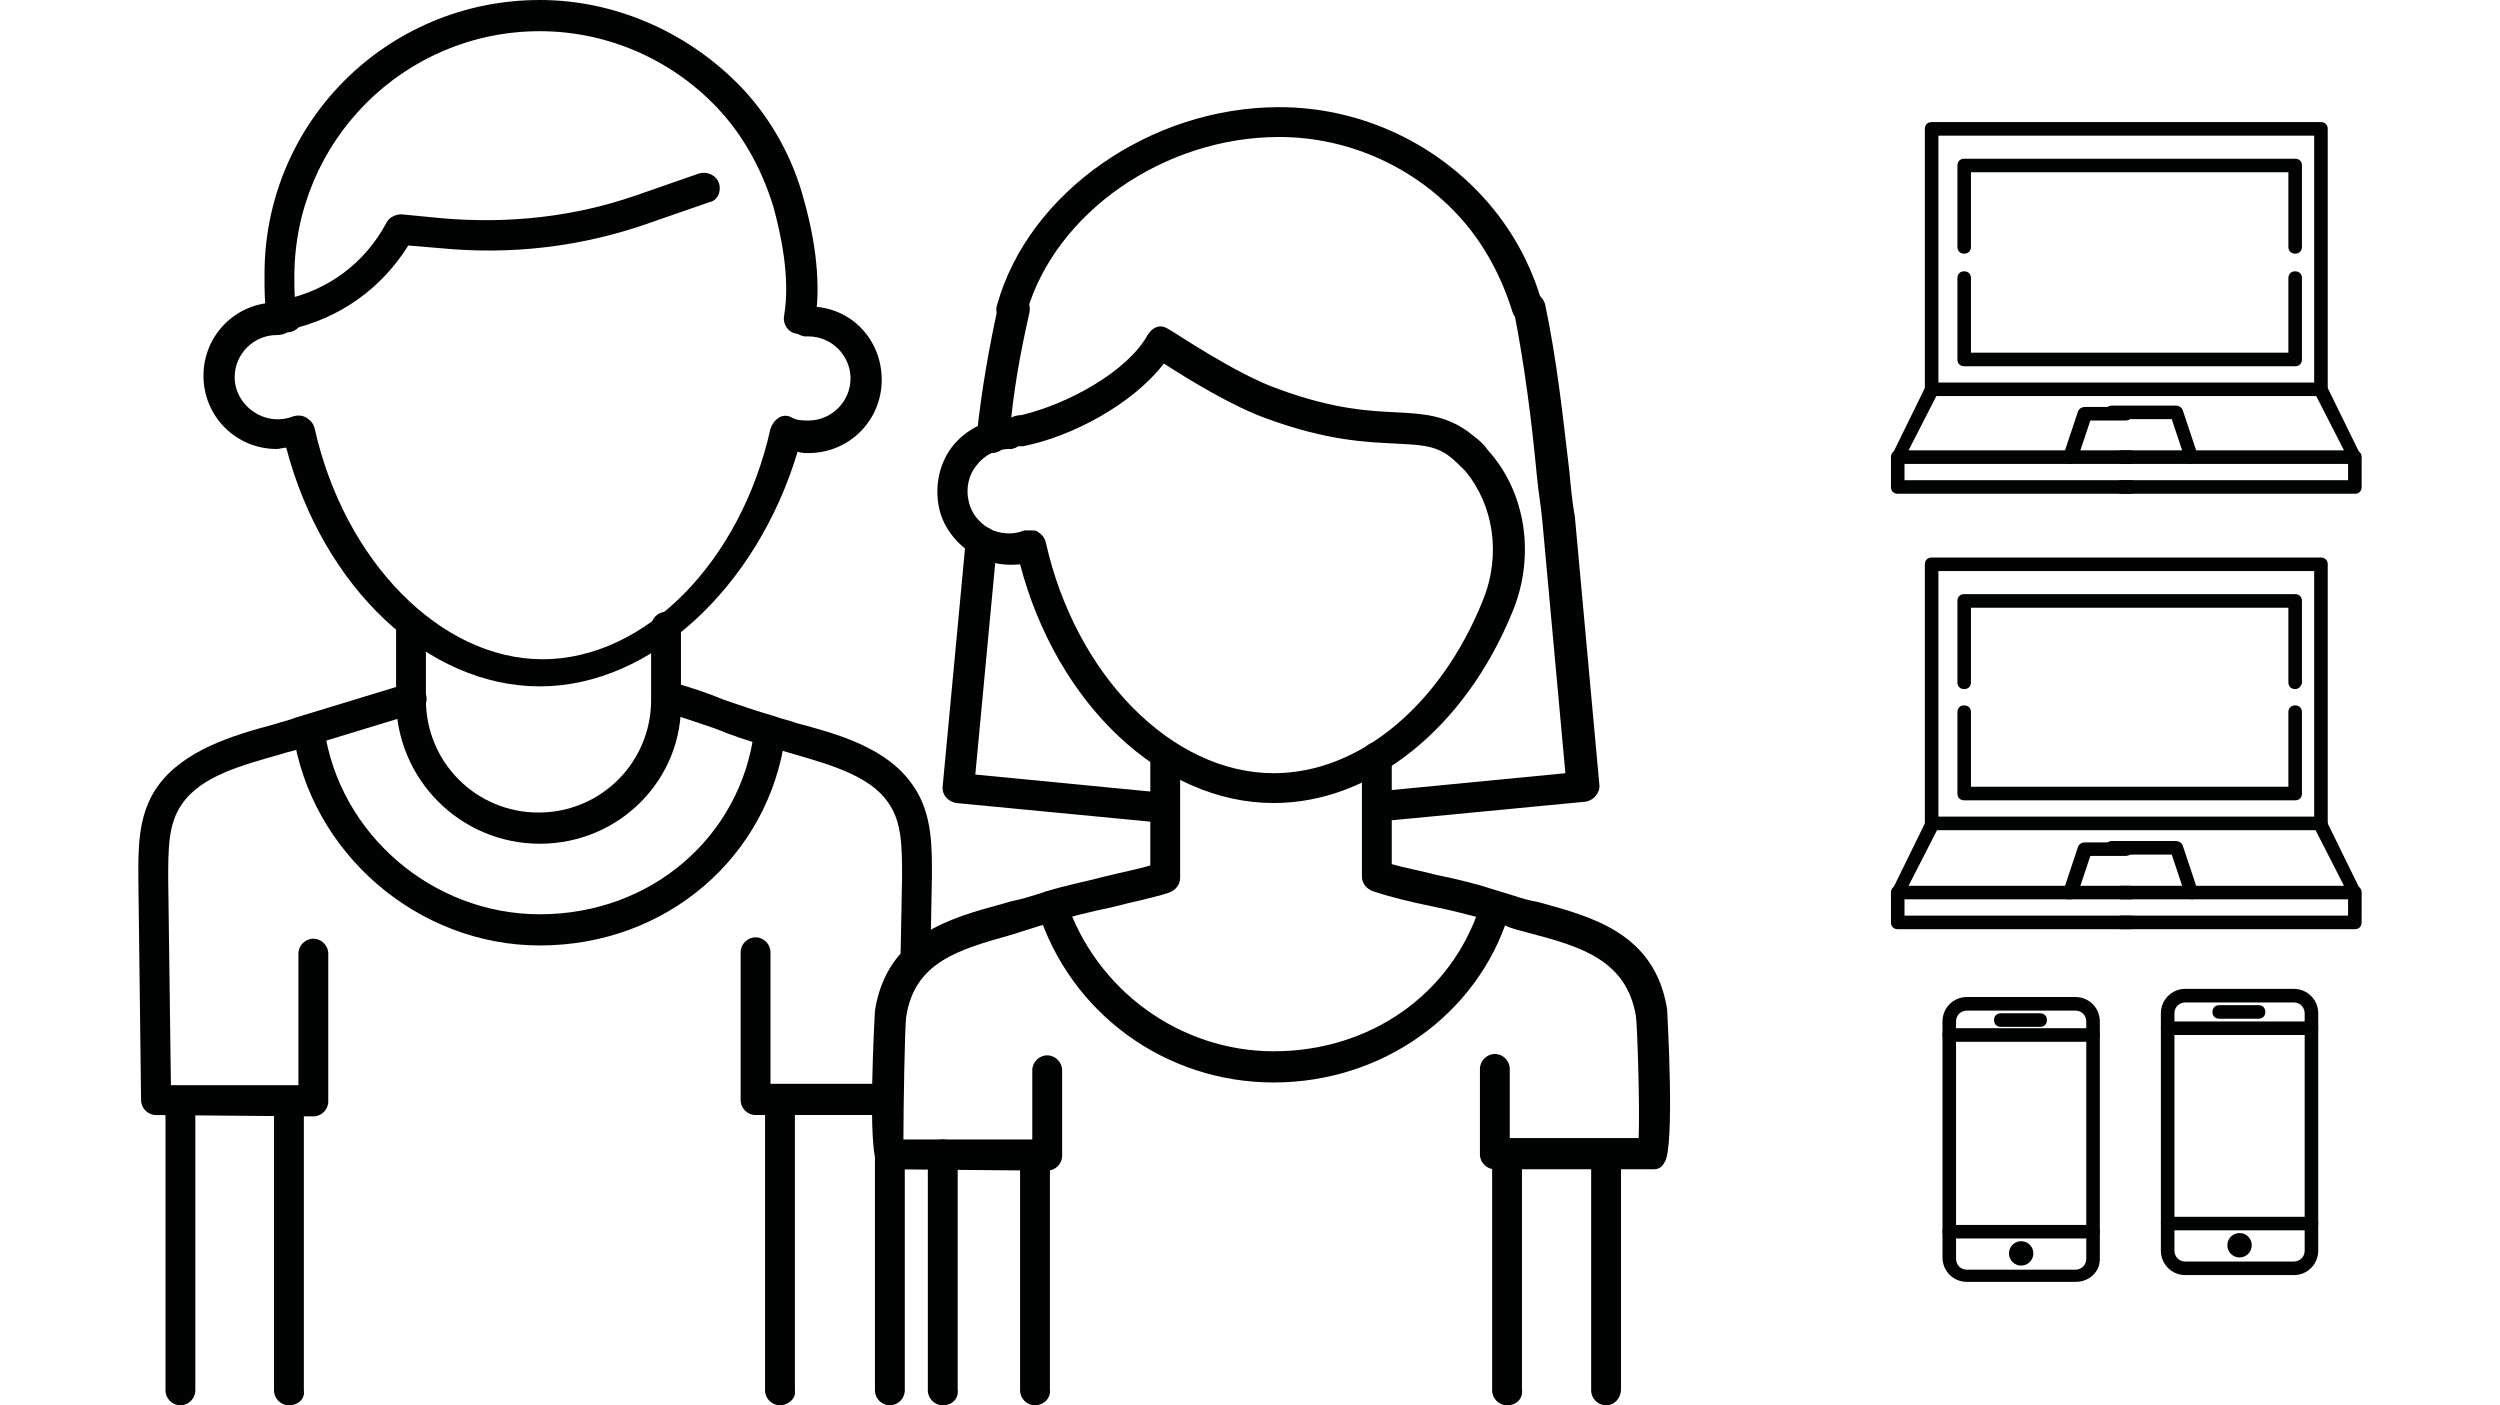 <?xml version="1.0" encoding="utf-8"?>
<!-- Generator: Adobe Illustrator 24.2.3, SVG Export Plug-In . SVG Version: 6.00 Build 0)  -->
<svg version="1.1" id="Слой_1" xmlns="http://www.w3.org/2000/svg" xmlns:xlink="http://www.w3.org/1999/xlink" x="0px" y="0px"
	 viewBox="0 0 184.3 103.6" style="enable-background:new 0 0 184.3 103.6;" xml:space="preserve">
<style type="text/css">
	.st0{fill:#010202;}
</style>
<g>
	<g>
		<path class="st0" d="M39.8,50.6c-8.3,0-16-7.3-18.7-17.6c-0.2,0-0.5,0.1-0.7,0.1c-3,0-5.4-2.4-5.4-5.4s2.4-5.4,5.4-5.4
			c0.1-0.1,0.5-0.2,1-0.1c0.6,0.1,1,0.7,0.9,1.4c-0.1,0.5-0.6,0.9-1.1,0.9h0c-0.2,0.1-0.4,0.2-0.8,0.2c-1.7,0-3.1,1.4-3.1,3.1
			c0,2.1,2.2,3.7,4.3,2.9c0.3-0.1,0.7-0.1,1,0.1c0.3,0.2,0.5,0.4,0.6,0.8c2.2,9.8,9.3,17,16.8,17s14.6-7.1,16.8-17
			c0.1-0.3,0.3-0.6,0.6-0.8c0.3-0.2,0.7-0.2,1,0c0.4,0.2,0.8,0.2,1.2,0.2c1.7,0,3.1-1.4,3.1-3.1s-1.4-3.1-3.1-3.1
			c-0.1,0-0.2,0-0.3,0c-0.5-0.1-0.9-0.4-1-0.9c-0.1-0.6,0.2-1.2,0.8-1.3c0.3-0.1,0.5-0.1,0.6,0c3,0,5.3,2.4,5.3,5.4
			c0,3-2.4,5.4-5.4,5.4c-0.3,0-0.5,0-0.8-0.1C55.8,43.3,48,50.6,39.8,50.6z"/>
		<path class="st0" d="M20.3,24.6c-0.5,0-1-0.4-1.1-0.9c-0.1-0.6,0.3-1.2,0.9-1.4l0.8-0.2c3.3-0.7,6-2.7,7.6-5.7
			c0.2-0.4,0.7-0.6,1.1-0.6l3.1,0.3c4.8,0.4,9.6-0.1,14.2-1.7l4.6-1.6c0.6-0.2,1.3,0.1,1.5,0.7c0.2,0.6-0.1,1.3-0.7,1.4l-4.6,1.6
			c-4.9,1.7-10,2.3-15.2,1.8l-2.4-0.2c-2,3.2-5.1,5.4-8.8,6.2l-0.8,0.2C20.5,24.5,20.4,24.6,20.3,24.6z"/>
		<path class="st0" d="M39.8,62.2c-5.9,0-10.6-4.8-10.6-10.6v-5.4c0-0.6,0.5-1.1,1.1-1.1s1.1,0.5,1.1,1.1v5.4c0,4.6,3.7,8.3,8.3,8.3
			s8.3-3.7,8.3-8.3v-5.4c0-0.6,0.5-1.1,1.1-1.1s1.1,0.5,1.1,1.1v5.4C50.4,57.4,45.7,62.2,39.8,62.2z"/>
		<path class="st0" d="M39.8,69.7c-9,0-16.9-6.8-18.2-15.7c-0.1-0.6,0.3-1.2,1-1.3c0.6-0.1,1.2,0.3,1.3,1c1.1,7.8,8,13.7,15.9,13.7
			c8.2,0,14.8-5.7,15.8-13.5c0.1-0.6,0.6-1.1,1.3-1c0.6,0.1,1.1,0.7,1,1.3C56.7,63.2,49.1,69.7,39.8,69.7z"/>
		<path class="st0" d="M11.5,82.2c-0.6,0-1.1-0.5-1.1-1.1l-0.2-16.3c0-2-0.1-4.7,1.4-6.8c1.9-2.7,5.6-3.8,8.6-4.6
			c0.6-0.2,1.1-0.3,1.6-0.5l8.2-2.5c0.6-0.2,1.2,0.2,1.4,0.8c0.2,0.6-0.2,1.2-0.8,1.4l-8.2,2.5c-0.5,0.2-1.1,0.3-1.7,0.5
			c-2.8,0.8-5.9,1.6-7.3,3.7c-1,1.4-1,3.3-1,5.5L12.6,80l9.4,0v-9.7c0-0.6,0.5-1.1,1.1-1.1s1.1,0.5,1.1,1.1v10.9
			c0,0.6-0.5,1.1-1.1,1.1L11.5,82.2L11.5,82.2z"/>
		<path class="st0" d="M13.3,103.6c-0.6,0-1.1-0.5-1.1-1.1V81.2c0-0.6,0.5-1.1,1.1-1.1s1.1,0.5,1.1,1.1v21.3
			C14.4,103.1,13.9,103.6,13.3,103.6z"/>
		<path class="st0" d="M21.3,103.6c-0.6,0-1.1-0.5-1.1-1.1V81.2c0-0.6,0.5-1.1,1.1-1.1s1.1,0.5,1.1,1.1v21.3
			C22.5,103.1,22,103.6,21.3,103.6z"/>
		<path class="st0" d="M64.9,82.2L64.9,82.2l-9.2,0c-0.6,0-1.1-0.5-1.1-1.1V70.2c0-0.6,0.5-1.1,1.1-1.1c0.6,0,1.1,0.5,1.1,1.1v9.7
			l8,0c0.6,0,1.1,0.5,1.1,1.1C66,81.7,65.5,82.2,64.9,82.2z"/>
		<path class="st0" d="M67.5,71.2L67.5,71.2c-0.6,0-1.2-0.5-1.1-1.2l0.1-5.3c0-2.2,0-4.1-1-5.5c-1.4-2.1-4.6-2.9-7.3-3.7
			c-0.6-0.2-1.2-0.3-1.7-0.5c-1.4-0.4-2.6-0.8-3.8-1.3c-1.2-0.4-2.3-0.8-3.7-1.2c-0.6-0.2-1-0.8-0.8-1.4c0.2-0.6,0.8-0.9,1.4-0.8
			c1.4,0.4,2.6,0.8,3.8,1.3c1.2,0.4,2.3,0.8,3.7,1.2c0.5,0.2,1.1,0.3,1.6,0.5c3,0.8,6.7,1.8,8.6,4.6c1.5,2.1,1.4,4.8,1.4,6.8
			l-0.1,5.3C68.7,70.7,68.2,71.2,67.5,71.2z"/>
		<path class="st0" d="M65.6,103.6c-0.6,0-1.1-0.5-1.1-1.1V85.1c0-0.6,0.5-1.1,1.1-1.1s1.1,0.5,1.1,1.1v17.4
			C66.7,103.1,66.2,103.6,65.6,103.6z"/>
		<path class="st0" d="M57.5,103.6c-0.6,0-1.1-0.5-1.1-1.1V81.2c0-0.6,0.5-1.1,1.1-1.1s1.1,0.5,1.1,1.1v21.3
			C58.7,103.1,58.1,103.6,57.5,103.6z"/>
		<path class="st0" d="M93.9,59.2c-8.3,0-16-7.3-18.7-17.6c-0.9,0.1-1.9,0-2.8-0.4c-1.6-0.7-2.9-2.2-3.2-3.9
			c-0.3-1.6,0.1-3.3,1.1-4.5c1-1.2,2.5-1.9,4.1-2l0.1,0c0.2-0.1,0.5-0.2,0.8-0.2c3.4-0.8,7.8-3.2,9.3-5.9c0.2-0.3,0.4-0.5,0.7-0.6
			c0.3-0.1,0.6,0,0.9,0.2c0.1,0,4.9,3.3,8.1,4.4c4.1,1.5,6.7,1.6,8.7,1.7c1.9,0.1,3.5,0.2,5.2,1.4c0.5,0.4,1.1,0.8,1.5,1.4
			c2.8,3.1,3.5,7.8,1.8,11.9C108,53.7,101.1,59.2,93.9,59.2z M76,39.1c0.2,0,0.4,0,0.5,0.1c0.3,0.2,0.5,0.4,0.6,0.8
			c2.2,9.8,9.3,17,16.8,17c6.3,0,12.3-5,15.4-12.7c1.4-3.4,0.8-7.1-1.3-9.6c-0.4-0.4-0.8-0.8-1.2-1.1l0,0c-1.1-0.8-2.2-0.8-3.9-0.9
			c-2.1-0.1-5-0.2-9.4-1.8c-2.6-0.9-6-3-7.7-4.1c-2.3,3-6.8,5.4-10.4,6.1c-0.1,0-0.2,0-0.3,0c-0.1,0-0.2,0.1-0.2,0.1l-0.3,0.1
			c-0.1,0-0.2,0-0.2,0c-0.9,0-1.8,0.4-2.4,1.2c-0.6,0.7-0.8,1.7-0.6,2.6c0.2,1,0.9,1.8,1.8,2.2c0.8,0.3,1.6,0.3,2.3,0
			C75.7,39.1,75.9,39.1,76,39.1z"/>
		<path class="st0" d="M93.9,79.8c-8,0-15-5.1-17.4-12.7c-0.2-0.6,0.1-1.3,0.7-1.4c0.6-0.2,1.3,0.1,1.4,0.7
			C80.8,73,87,77.5,93.9,77.5c7.1,0,13.1-4.2,15.2-10.7c0.2-0.6,0.8-0.9,1.4-0.7c0.6,0.2,0.9,0.8,0.7,1.4
			C108.9,74.8,101.9,79.8,93.9,79.8z"/>
		<path class="st0" d="M65.6,86.2c-0.3,0-0.7-0.1-0.9-0.4c-0.8-0.9-0.2-11.2-0.2-11.3c0.9-5.6,5.5-6.8,9.5-7.9
			c0.6-0.2,1.3-0.3,1.9-0.5l1.3-0.4c1.2-0.4,2.8-0.7,4.3-1.1c1.2-0.3,2.3-0.5,3.3-0.8v-7.9c0-0.6,0.5-1.1,1.1-1.1s1.1,0.5,1.1,1.1
			v8.8c0,0.5-0.3,0.9-0.8,1.1c-1.2,0.4-2.8,0.7-4.3,1.1c-1.5,0.3-3,0.7-4.1,1l-1.3,0.4c-0.6,0.2-1.3,0.4-1.9,0.6
			c-3.9,1.1-7.2,2-7.8,6.1c-0.1,0.8-0.2,6.7-0.2,9l9.5,0v-5.1c0-0.6,0.5-1.1,1.1-1.1s1.1,0.5,1.1,1.1v6.3c0,0.6-0.5,1.1-1.1,1.1
			L65.6,86.2L65.6,86.2z"/>
		<path class="st0" d="M76.3,103.6c-0.6,0-1.1-0.5-1.1-1.1V85.1c0-0.6,0.5-1.1,1.1-1.1s1.1,0.5,1.1,1.1v17.3
			C77.5,103.1,76.9,103.6,76.3,103.6z"/>
		<g>
			<path class="st0" d="M102.1,60.6c-0.6,0-1.1-0.4-1.1-1c-0.1-0.6,0.4-1.2,1-1.3l13.4-1.3l-1.7-18.6c-0.1-1.1-0.3-2.2-0.4-3.3
				c-0.4-4.2-0.9-8.1-1.7-12.2c-0.1-0.6,0.3-1.2,0.9-1.4c0.6-0.1,1.2,0.3,1.4,0.9c0.9,4.3,1.3,8.2,1.8,12.4c0.1,1.1,0.2,2.2,0.4,3.3
				l1.8,19.7c0.1,0.6-0.4,1.2-1,1.3l-14.6,1.4C102.2,60.6,102.1,60.6,102.1,60.6z"/>
			<path class="st0" d="M73.1,33.4c0,0-0.1,0-0.1,0c-0.6-0.1-1.1-0.6-1-1.3c0.4-3.6,0.9-6.4,1.6-9.6c0.1-0.6,0.7-1,1.4-0.9
				c0.6,0.1,1,0.7,0.9,1.4c-0.7,3.1-1.2,5.8-1.5,9.3C74.2,33,73.7,33.4,73.1,33.4z"/>
		</g>
		<path class="st0" d="M85.2,60.6c0,0-0.1,0-0.1,0l-14.6-1.4c-0.6-0.1-1.1-0.6-1-1.3l1.7-18.1c0.1-0.6,0.6-1.1,1.3-1
			c0.6,0.1,1.1,0.6,1,1.3l-1.6,17l13.4,1.3c0.6,0.1,1.1,0.6,1,1.3C86.3,60.2,85.8,60.6,85.2,60.6z"/>
		<path class="st0" d="M121.9,86.2l-11.7,0c-0.6,0-1.1-0.5-1.1-1.1v-6.3c0-0.6,0.5-1.1,1.1-1.1s1.1,0.5,1.1,1.1v5.1l9.5,0
			c0.1-2.3-0.1-8.3-0.2-9c-0.7-4.1-4-5.1-7.8-6.1c-0.7-0.2-1.3-0.3-1.9-0.6l-1.3-0.4c-1.1-0.3-2.6-0.7-4.1-1
			c-1.5-0.3-3.1-0.7-4.3-1.1c-0.5-0.2-0.8-0.6-0.8-1.1v-8.8c0-0.6,0.5-1.1,1.1-1.1s1.1,0.5,1.1,1.1v7.9c1,0.3,2.2,0.5,3.3,0.8
			c1.5,0.3,3.1,0.7,4.3,1.1l1.3,0.4c0.6,0.2,1.3,0.4,1.9,0.5c4,1.1,8.6,2.3,9.5,7.9c0,0.1,0.6,10.3-0.2,11.3
			C122.5,86.1,122.2,86.2,121.9,86.2z"/>
		<path class="st0" d="M111.1,103.6c-0.6,0-1.1-0.5-1.1-1.1V85.1c0-0.6,0.5-1.1,1.1-1.1s1.1,0.5,1.1,1.1v17.3
			C112.3,103.1,111.8,103.6,111.1,103.6z"/>
		<path class="st0" d="M118.4,103.6c-0.6,0-1.1-0.5-1.1-1.1V85.1c0-0.6,0.5-1.1,1.1-1.1s1.1,0.5,1.1,1.1v17.3
			C119.5,103.1,119,103.6,118.4,103.6z"/>
		<path class="st0" d="M69.5,103.6c-0.6,0-1.1-0.5-1.1-1.1V85.1c0-0.6,0.5-1.1,1.1-1.1s1.1,0.5,1.1,1.1v17.3
			C70.7,103.1,70.2,103.6,69.5,103.6z"/>
		<path class="st0" d="M58.9,24.6c-0.1,0-0.1,0-0.2,0c-0.6-0.1-1-0.7-0.9-1.3c0.5-2.9-0.3-6.3-0.8-8.1c-0.8-2.6-2.1-5-3.8-6.9
			c-3.4-3.8-8.3-6-13.4-6c-10,0-18.1,8.1-18.1,18.1c0,1,0,1.7,0.2,2.7c0.1,0.6-0.3,1.2-0.9,1.3c-0.6,0.1-1.2-0.3-1.3-0.9
			c-0.2-1.2-0.2-1.9-0.2-3.1C19.4,9.1,28.5,0,39.8,0C45.5,0,51,2.5,54.9,6.7c2,2.2,3.5,4.9,4.3,7.8c0.7,2.4,1.4,5.9,0.9,9.1
			C60,24.2,59.5,24.6,58.9,24.6z"/>
		<path class="st0" d="M74.6,23.9c-0.1,0-0.2,0-0.3,0c-0.6-0.2-1-0.8-0.8-1.4c2.3-8.3,11.3-14.6,20.8-14.6c5.8,0,11.3,2.5,15.1,6.7
			c2,2.2,3.5,4.9,4.3,7.8c0.2,0.6-0.2,1.2-0.8,1.4c-0.6,0.2-1.2-0.2-1.4-0.8c-0.8-2.6-2.1-5-3.8-6.9c-3.4-3.8-8.3-6-13.4-6
			c-8.5,0-16.5,5.6-18.6,12.9C75.6,23.6,75.1,23.9,74.6,23.9z"/>
	</g>
	<g>
		<g>
			<path class="st0" d="M171.1,29.2h-28.7c-0.3,0-0.5-0.2-0.5-0.5V9.5c0-0.3,0.2-0.5,0.5-0.5h28.7c0.3,0,0.5,0.2,0.5,0.5v19.2
				C171.6,29,171.4,29.2,171.1,29.2z M142.9,28.2h27.7V10h-27.7V28.2z"/>
			<path class="st0" d="M169.2,18.7c-0.3,0-0.5-0.2-0.5-0.5v-5.5h-23.4v5.5c0,0.3-0.2,0.5-0.5,0.5s-0.5-0.2-0.5-0.5v-6
				c0-0.3,0.2-0.5,0.5-0.5h24.4c0.3,0,0.5,0.2,0.5,0.5v6C169.7,18.5,169.5,18.7,169.2,18.7z"/>
			<path class="st0" d="M169.2,27h-24.4c-0.3,0-0.5-0.2-0.5-0.5v-6c0-0.3,0.2-0.5,0.5-0.5s0.5,0.2,0.5,0.5V26h23.4v-5.5
				c0-0.3,0.2-0.5,0.5-0.5s0.5,0.2,0.5,0.5v6C169.7,26.8,169.5,27,169.2,27z"/>
			<path class="st0" d="M157.1,34.2h-17.2c-0.2,0-0.3-0.1-0.4-0.2s-0.1-0.3,0-0.5l2.5-5.1c0.1-0.3,0.4-0.3,0.7-0.2
				c0.3,0.1,0.3,0.4,0.2,0.7l-2.2,4.3H157c0.3,0,0.5,0.2,0.5,0.5C157.6,34,157.3,34.2,157.1,34.2z"/>
			<path class="st0" d="M173.6,34.2h-17.2c-0.3,0-0.5-0.2-0.5-0.5c0-0.3,0.2-0.5,0.5-0.5h16.4l-2.2-4.3c-0.1-0.2,0-0.5,0.2-0.7
				c0.2-0.1,0.5,0,0.7,0.2l2.5,5.1c0.1,0.2,0.1,0.3,0,0.5C174,34.2,173.8,34.2,173.6,34.2z"/>
			<path class="st0" d="M152.6,34.2c-0.1,0-0.1,0-0.2,0c-0.3-0.1-0.4-0.4-0.3-0.6l1.1-3.3c0.1-0.2,0.3-0.3,0.5-0.3h3
				c0.3,0,0.5,0.2,0.5,0.5c0,0.3-0.2,0.5-0.5,0.5h-2.6l-1,3C153,34.1,152.8,34.2,152.6,34.2z"/>
			<path class="st0" d="M161.6,34.2c-0.2,0-0.4-0.1-0.5-0.3l-1-3h-4.4c-0.3,0-0.5-0.2-0.5-0.5c0-0.3,0.2-0.5,0.5-0.5h4.7
				c0.2,0,0.4,0.1,0.5,0.3l1.1,3.3c0.1,0.3-0.1,0.5-0.3,0.6C161.7,34.2,161.7,34.2,161.6,34.2z"/>
			<path class="st0" d="M157.1,36.4h-17.2c-0.3,0-0.5-0.2-0.5-0.5v-2.2c0-0.3,0.2-0.5,0.5-0.5c0.3,0,0.5,0.2,0.5,0.5v1.7h16.7
				c0.3,0,0.5,0.2,0.5,0.5C157.6,36.2,157.3,36.4,157.1,36.4z"/>
			<path class="st0" d="M173.6,36.4h-17.2c-0.3,0-0.5-0.2-0.5-0.5c0-0.3,0.2-0.5,0.5-0.5h16.7v-1.7c0-0.3,0.2-0.5,0.5-0.5
				c0.3,0,0.5,0.2,0.5,0.5v2.2C174.1,36.2,173.9,36.4,173.6,36.4z"/>
		</g>
		<g>
			<path class="st0" d="M171.1,61.2h-28.7c-0.3,0-0.5-0.2-0.5-0.5V41.6c0-0.3,0.2-0.5,0.5-0.5h28.7c0.3,0,0.5,0.2,0.5,0.5v19.2
				C171.6,61,171.4,61.2,171.1,61.2z M142.9,60.2h27.7V42.1h-27.7V60.2z"/>
			<path class="st0" d="M169.2,50.8c-0.3,0-0.5-0.2-0.5-0.5v-5.5h-23.4v5.5c0,0.3-0.2,0.5-0.5,0.5s-0.5-0.2-0.5-0.5v-6
				c0-0.3,0.2-0.5,0.5-0.5h24.4c0.3,0,0.5,0.2,0.5,0.5v6C169.7,50.5,169.5,50.8,169.2,50.8z"/>
			<path class="st0" d="M169.2,59h-24.4c-0.3,0-0.5-0.2-0.5-0.5v-6c0-0.3,0.2-0.5,0.5-0.5s0.5,0.2,0.5,0.5V58h23.4v-5.5
				c0-0.3,0.2-0.5,0.5-0.5s0.5,0.2,0.5,0.5v6C169.7,58.8,169.5,59,169.2,59z"/>
			<path class="st0" d="M157.1,66.3h-17.2c-0.2,0-0.3-0.1-0.4-0.2s-0.1-0.3,0-0.5l2.5-5.1c0.1-0.3,0.4-0.3,0.7-0.2
				c0.3,0.1,0.3,0.4,0.2,0.7l-2.2,4.3H157c0.3,0,0.5,0.2,0.5,0.5C157.6,66.1,157.3,66.3,157.1,66.3z"/>
			<path class="st0" d="M173.6,66.3h-17.2c-0.3,0-0.5-0.2-0.5-0.5c0-0.3,0.2-0.5,0.5-0.5h16.4l-2.2-4.3c-0.1-0.2,0-0.5,0.2-0.7
				c0.2-0.1,0.5,0,0.7,0.2l2.5,5.1c0.1,0.2,0.1,0.3,0,0.5C174,66.2,173.8,66.3,173.6,66.3z"/>
			<path class="st0" d="M152.6,66.3c-0.1,0-0.1,0-0.2,0c-0.3-0.1-0.4-0.4-0.3-0.6l1.1-3.3c0.1-0.2,0.3-0.3,0.5-0.3h3
				c0.3,0,0.5,0.2,0.5,0.5c0,0.3-0.2,0.5-0.5,0.5h-2.6l-1,3C153,66.2,152.8,66.3,152.6,66.3z"/>
			<path class="st0" d="M161.6,66.3c-0.2,0-0.4-0.1-0.5-0.3l-1-3h-4.4c-0.3,0-0.5-0.2-0.5-0.5c0-0.3,0.2-0.5,0.5-0.5h4.7
				c0.2,0,0.4,0.1,0.5,0.3l1.1,3.3c0.1,0.3-0.1,0.5-0.3,0.6C161.7,66.3,161.7,66.3,161.6,66.3z"/>
			<path class="st0" d="M157.1,68.5h-17.2c-0.3,0-0.5-0.2-0.5-0.5v-2.2c0-0.3,0.2-0.5,0.5-0.5c0.3,0,0.5,0.2,0.5,0.5v1.7h16.7
				c0.3,0,0.5,0.2,0.5,0.5S157.3,68.5,157.1,68.5z"/>
			<path class="st0" d="M173.6,68.5h-17.2c-0.3,0-0.5-0.2-0.5-0.5s0.2-0.5,0.5-0.5h16.7v-1.7c0-0.3,0.2-0.5,0.5-0.5
				c0.3,0,0.5,0.2,0.5,0.5V68C174.1,68.3,173.9,68.5,173.6,68.5z"/>
		</g>
		<g>
			<path class="st0" d="M169.1,94h-8c-1,0-1.8-0.8-1.8-1.8V74.7c0-1,0.8-1.8,1.8-1.8h8c1,0,1.8,0.8,1.8,1.8v17.5
				C170.9,93.2,170.1,94,169.1,94z M161.1,73.9c-0.4,0-0.8,0.3-0.8,0.8v17.5c0,0.4,0.3,0.8,0.8,0.8h8c0.4,0,0.8-0.3,0.8-0.8V74.7
				c0-0.4-0.3-0.8-0.8-0.8H161.1z"/>
			<path class="st0" d="M170.4,76.3h-10.6c-0.3,0-0.5-0.2-0.5-0.5c0-0.3,0.2-0.5,0.5-0.5h10.6c0.3,0,0.5,0.2,0.5,0.5
				S170.7,76.3,170.4,76.3z"/>
			<path class="st0" d="M170.4,90.7h-10.6c-0.3,0-0.5-0.2-0.5-0.5s0.2-0.5,0.5-0.5h10.6c0.3,0,0.5,0.2,0.5,0.5
				S170.7,90.7,170.4,90.7z"/>
			<path class="st0" d="M166.5,75.1h-2.9c-0.3,0-0.5-0.2-0.5-0.5c0-0.3,0.2-0.5,0.5-0.5h2.9c0.3,0,0.5,0.2,0.5,0.5
				C167,74.9,166.8,75.1,166.5,75.1z"/>
			<circle class="st0" cx="165.1" cy="91.8" r="0.9"/>
		</g>
		<g>
			<path class="st0" d="M153,94.5h-8c-1,0-1.8-0.8-1.8-1.8V75.3c0-1,0.8-1.8,1.8-1.8h8c1,0,1.8,0.8,1.8,1.8v17.5
				C154.8,93.8,154,94.5,153,94.5z M145,74.5c-0.4,0-0.8,0.3-0.8,0.8v17.5c0,0.4,0.3,0.8,0.8,0.8h8c0.4,0,0.8-0.3,0.8-0.8V75.3
				c0-0.4-0.3-0.8-0.8-0.8H145z"/>
			<path class="st0" d="M154.3,76.8h-10.6c-0.3,0-0.5-0.2-0.5-0.5c0-0.3,0.2-0.5,0.5-0.5h10.6c0.3,0,0.5,0.2,0.5,0.5
				C154.8,76.6,154.6,76.8,154.3,76.8z"/>
			<path class="st0" d="M154.3,91.3h-10.6c-0.3,0-0.5-0.2-0.5-0.5s0.2-0.5,0.5-0.5h10.6c0.3,0,0.5,0.2,0.5,0.5
				S154.6,91.3,154.3,91.3z"/>
			<path class="st0" d="M150.4,75.7h-2.9c-0.3,0-0.5-0.2-0.5-0.5c0-0.3,0.2-0.5,0.5-0.5h2.9c0.3,0,0.5,0.2,0.5,0.5
				C150.9,75.5,150.7,75.7,150.4,75.7z"/>
			<circle class="st0" cx="149" cy="92.4" r="0.9"/>
		</g>
	</g>
</g>
</svg>
